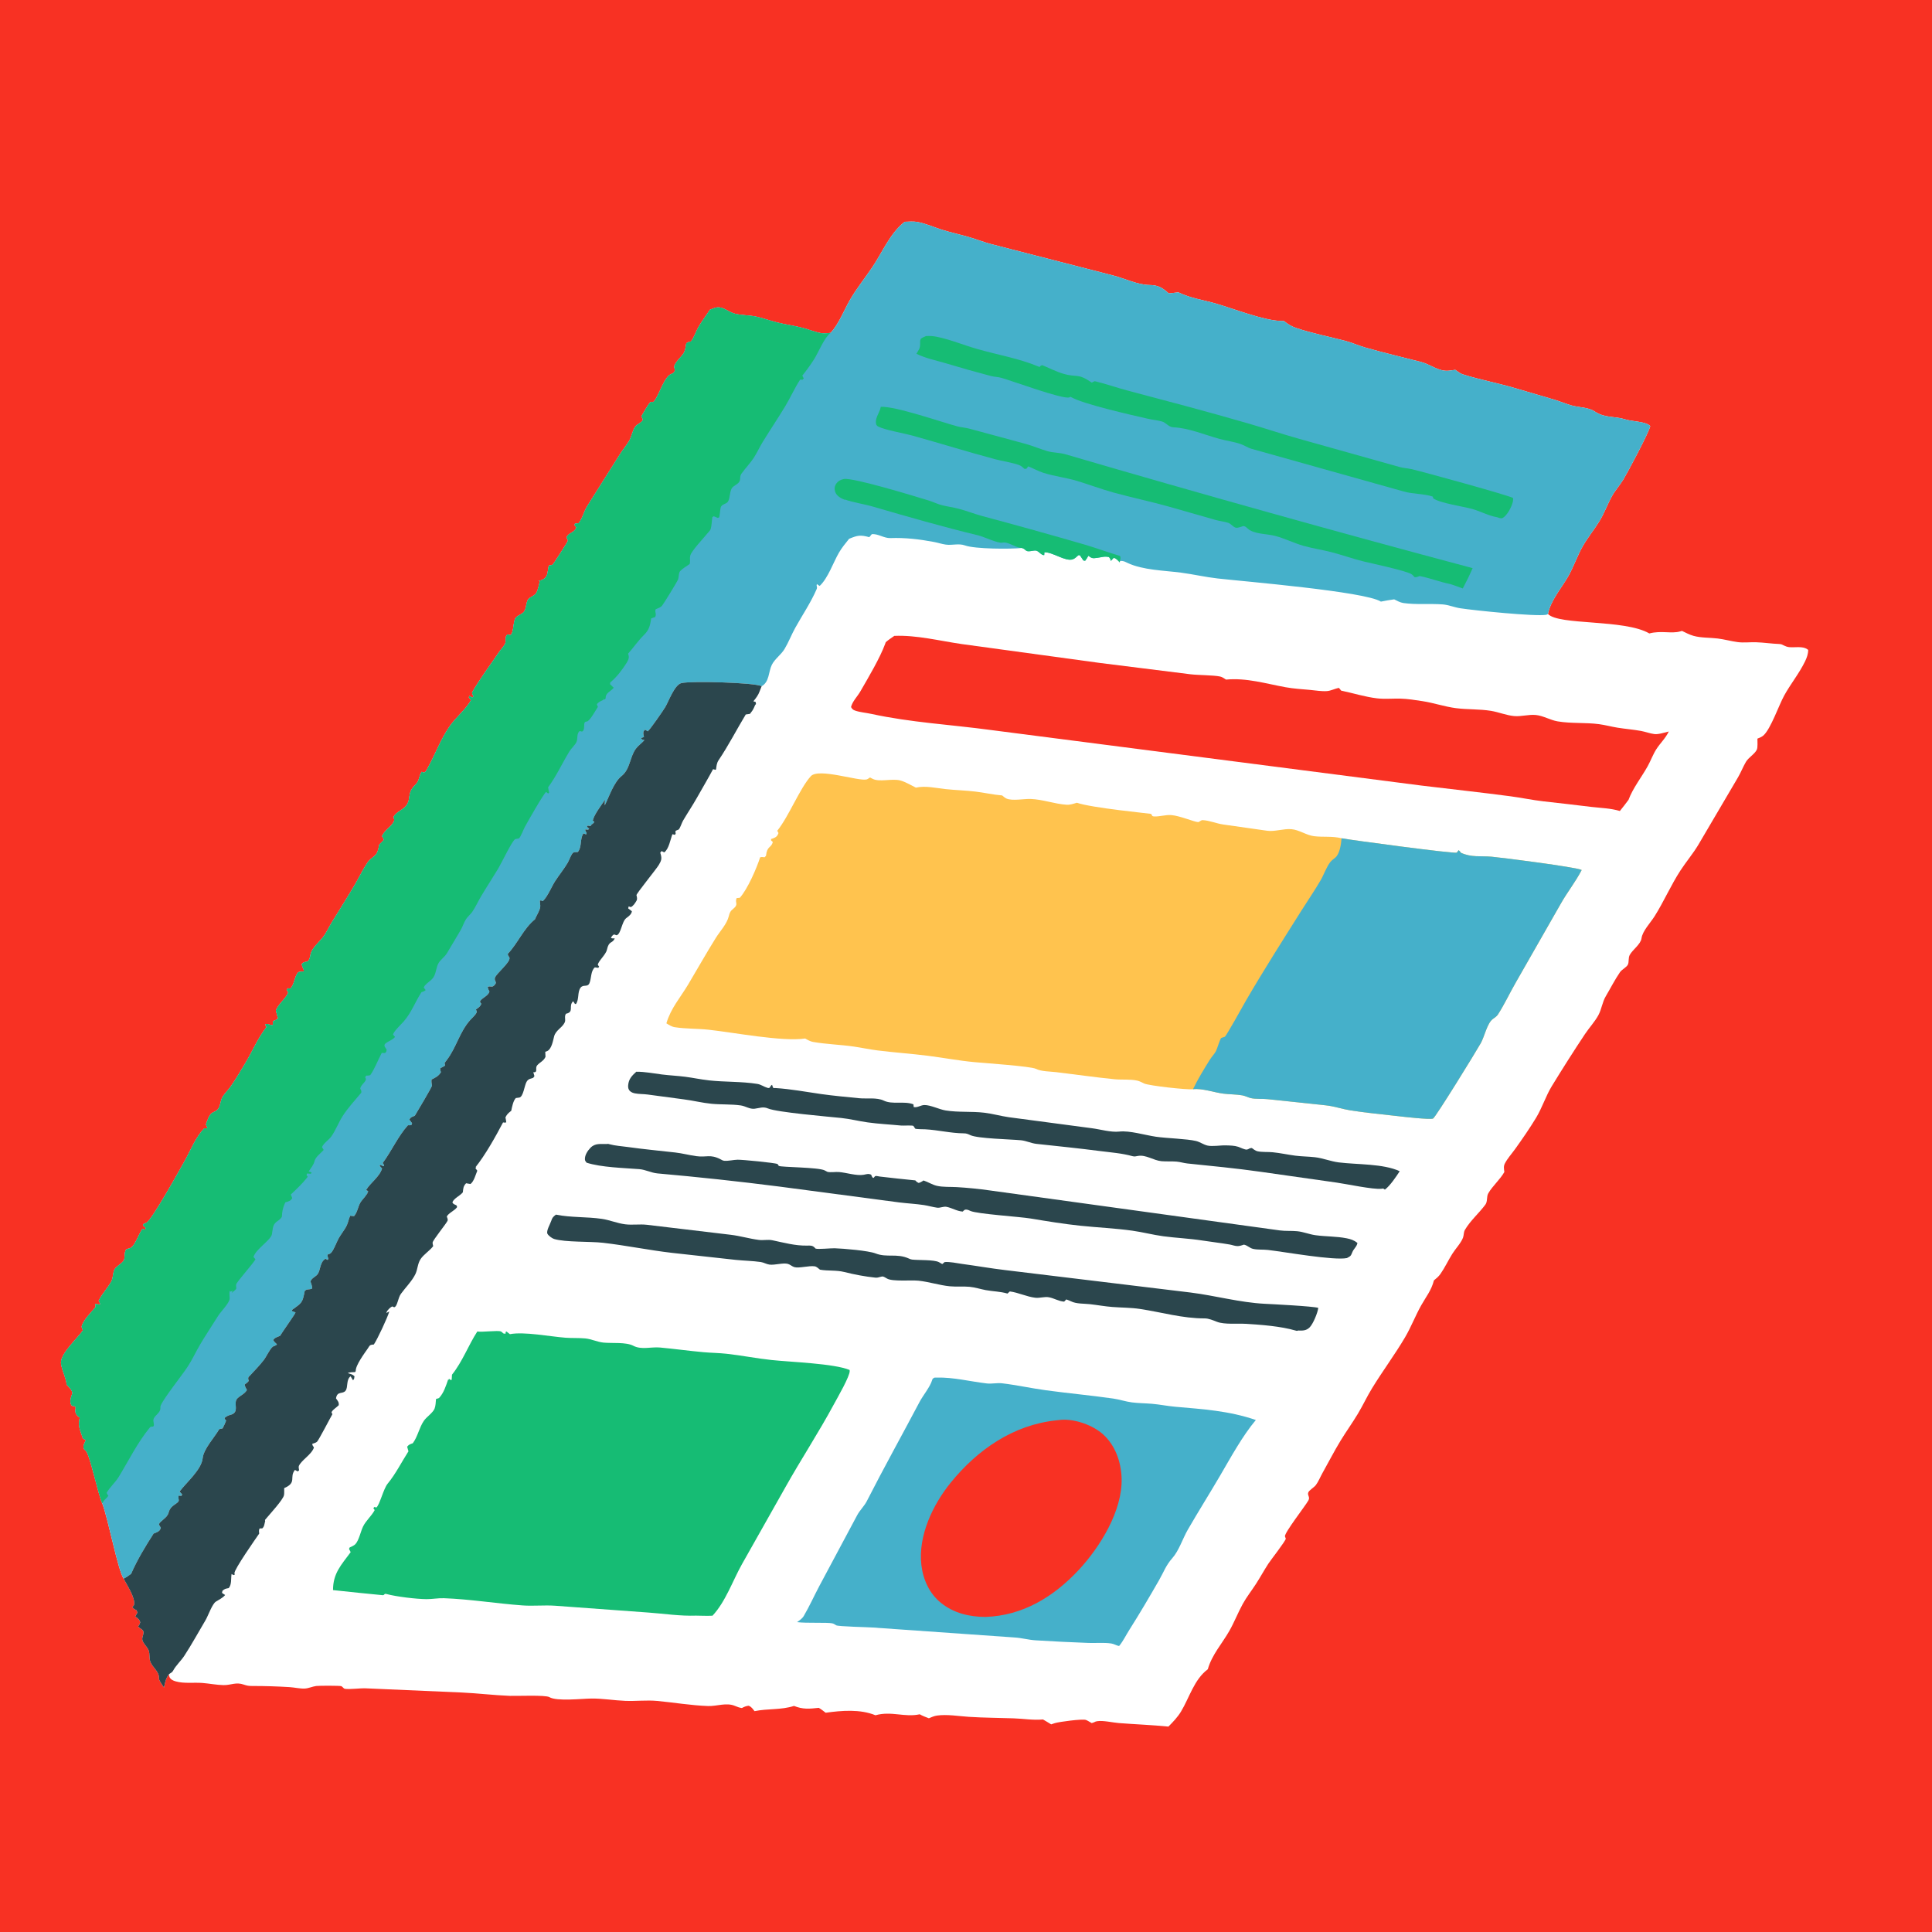 <?xml version="1.0" encoding="utf-8" ?>
<svg xmlns="http://www.w3.org/2000/svg" xmlns:xlink="http://www.w3.org/1999/xlink" width="1024" height="1024">
	<path fill="#F83123" d="M0 0L1024 0L1024 1024L0 1024L0 0Z"/>
	<path fill="white" d="M479.512 117.551C481.702 117.477 484.144 117.257 486.301 117.655C490.665 118.459 494.994 120.432 499.233 121.756C504.005 123.247 508.921 124.297 513.721 125.703C517.581 126.834 521.354 128.318 525.238 129.351L589.852 145.973C595.998 147.548 602.969 150.978 609.237 151.058C613.877 151.118 616.036 152.461 619.466 155.508L624.577 154.95C631.17 158.144 637.355 158.866 644.249 160.84C653.622 163.524 669.882 169.943 679.006 170.11C679.325 170.115 679.643 170.136 679.961 170.148L680.534 170.163C682.695 171.882 684.487 173.005 687.13 173.886C695.568 176.701 704.353 178.403 712.948 180.639C716.535 181.572 719.936 183.143 723.5 184.166C733.297 186.978 743.378 189.298 753.253 191.868C758.395 193.206 762.492 197.052 767.999 196.469Q769.677 196.281 771.345 196.019C771.541 196.162 771.735 196.308 771.932 196.448C772.969 197.185 774.085 198.015 775.309 198.405C783.926 201.149 792.81 202.813 801.48 205.275L823.891 211.847C826.982 212.768 829.966 214.068 833.073 214.926C837.013 216.015 841.761 215.8 845.196 218.067C850.818 221.779 855.539 220.389 861.625 222.334C864.929 223.39 872.632 223.403 874.671 225.848C873.734 229.704 862.718 250.33 860.395 254.158C858.573 257.162 856.152 259.777 854.425 262.874C851.972 267.273 850.327 272.045 847.66 276.343C844.963 280.69 841.693 284.711 839.112 289.119C836.023 294.394 834.147 300.337 831.101 305.614C827.494 311.864 821.938 318.173 820.444 325.41C826.149 331.559 860.989 328.056 874.177 335.739C880.516 334.066 885.78 336.011 890.55 334.659C890.864 334.57 891.18 334.487 891.495 334.402C893.455 335.343 895.513 336.434 897.609 337.016C901.664 338.143 906.216 337.906 910.382 338.413C913.986 338.852 917.509 339.877 921.107 340.34C924.243 340.744 927.517 340.31 930.677 340.405C934.836 340.53 938.967 341.191 943.125 341.34C944.173 341.378 944.78 341.741 945.702 342.211C947.521 343.138 948.762 343.077 950.753 343.049C953.254 343.013 956.438 342.713 958.378 344.462C958.372 346.685 957.631 348.665 956.662 350.652C953.542 357.05 948.968 362.585 945.581 368.798C942.772 373.951 938.546 386.246 934.705 389.762C933.802 390.59 932.586 391.026 931.471 391.499C931.412 393.022 931.767 396.149 931.101 397.444C929.882 399.817 926.767 401.429 925.349 403.863C923.832 406.468 922.737 409.316 921.223 411.932L900.177 447.71C897.342 452.463 893.718 456.705 890.7 461.334C885.627 469.117 881.935 477.749 876.978 485.619C874.833 489.024 870.548 493.456 870.037 497.307C869.608 500.539 865.326 503.296 863.785 506.164C862.949 507.721 863.476 509.819 862.826 511.23C862.161 512.675 859.625 513.825 858.627 515.277C855.886 519.261 853.583 523.844 851.104 528.018C849.252 531.138 848.901 534.832 847.214 537.98C845.321 541.513 842.311 544.708 840.076 548.065C834.09 557.057 828.156 566.426 822.519 575.63C819.299 580.889 817.407 587.066 814.176 592.417C810.824 597.967 806.864 603.669 803.091 608.951C801.342 611.4 798.935 614.051 797.59 616.71C796.818 618.238 797.145 619.574 797.34 621.191C795 625.301 791.127 628.473 788.826 632.48C787.786 634.293 788.56 636.743 787.272 638.484C783.948 642.975 779.256 647.009 776.462 651.818C775.682 653.161 775.943 654.63 775.415 656.021C774.34 658.858 771.429 661.891 769.788 664.5C767.595 667.986 765.813 671.86 763.462 675.224C762.523 676.568 761.271 677.612 760.008 678.639C758.66 683.934 755.885 687.199 753.271 691.854C750.171 697.375 747.91 703.359 744.683 708.843C739.446 717.742 732.781 726.729 727.253 735.751C724.549 740.165 722.375 744.856 719.72 749.291C716.804 754.16 713.467 758.782 710.508 763.629C707.123 769.175 704.135 775.071 700.936 780.74C699.824 782.71 698.747 785.399 697.391 787.162C696.528 788.284 693.887 789.847 693.428 790.999C692.808 792.557 694.489 793.415 693.484 795.234C691.845 798.199 680.91 812.141 681.036 814.293C681.045 814.443 681.513 815.41 681.502 815.513C681.357 816.846 673.511 826.842 672.244 828.794C669.966 832.304 667.966 835.99 665.693 839.508C663.381 843.085 660.703 846.449 658.652 850.189C656.1 854.841 654.182 859.857 651.55 864.46C647.618 871.334 642.369 876.998 640.154 884.748C632.916 890.12 630.389 899.846 625.92 907.221C624.156 910.132 621.684 912.734 619.282 915.127C610.536 914.252 601.735 913.944 592.973 913.251C589.744 912.996 584.635 911.78 581.543 912.27C580.428 912.447 580.846 912.449 579.931 912.824C579.509 912.997 579.069 913.123 578.639 913.272C577.667 912.767 576.547 911.964 575.542 911.602C573.719 910.945 561.373 912.574 559.037 913.305Q558.088 913.607 557.151 913.947C555.711 913.081 554.282 912.176 552.818 911.352C547.407 911.828 542.673 910.951 537.352 910.76C529.391 910.474 521.46 910.476 513.496 909.955C508.054 909.599 502.068 908.544 496.66 909.275C495.162 909.477 493.691 910.131 492.312 910.723C490.692 910.076 488.986 909.493 487.483 908.606C479.407 910.374 472.532 906.748 464.012 909.124C455.857 905.785 446.152 906.608 437.609 907.788C436.428 906.88 435.277 905.929 433.978 905.192C428.924 905.722 425.618 906.086 420.84 904.174C413.92 906.408 407.024 905.485 399.925 906.951C398.998 905.803 398.228 904.523 396.757 904.075C395.313 904.237 394.474 904.642 393.207 905.295C391.85 905.105 390.854 904.717 389.588 904.18C384.955 902.214 380.106 904.397 375.25 904.227C366.171 903.91 357.355 902.376 348.361 901.533C342.743 901.007 336.988 901.719 331.342 901.488C325.401 901.246 319.572 900.223 313.607 900.259C308.485 900.289 295.131 901.876 291.164 899.511C289.106 898.284 273.781 898.973 270.282 898.841C261.753 898.518 253.249 897.453 244.737 897.066L194.002 894.856C190.879 894.704 185.242 895.53 182.676 895.084C182.185 894.998 181.429 893.884 180.904 893.695C180.097 893.403 169.041 893.421 167.623 893.607C165.581 893.876 163.546 894.872 161.499 894.971C159.071 895.089 156.043 894.371 153.543 894.216C146.877 893.802 140.344 893.601 133.667 893.607C131.957 893.609 130.85 893.45 129.257 892.885C124.964 891.361 122.488 893.236 118.383 893.143C114.726 893.06 110.932 892.289 107.262 892.003C102.682 891.645 97.541 892.425 93.12 891.161C91.775 890.777 90.355 890.145 89.812 888.776C89.68 888.446 89.566 887.849 89.488 887.487C87.805 889.727 87.478 891.776 86.918 894.444C85.914 892.967 84.902 891.569 84.221 889.91C84.697 885.92 80.862 884.074 79.652 880.654C79.01 878.841 79.471 876.661 78.807 874.794C78.135 872.903 75.459 870.7 75.395 868.777C75.357 867.649 76.215 866.012 76.057 864.945C75.846 863.517 73.923 863.195 73.218 861.993C73.825 861.276 74.069 860.755 74.345 859.859C73.95 858.44 73.244 857.959 72.135 857.096C71.993 856.986 71.848 856.878 71.704 856.769C71.967 856.239 72.237 855.737 72.542 855.229L72.847 854.732L72.381 853.462C71.336 852.976 70.77 852.732 70.148 851.739L70.967 850.84L70.871 851.015C70.928 850.864 71.006 850.719 71.042 850.561C71.868 846.956 67.185 839.959 65.526 836.727C62.433 832.106 57.35 804.985 54.186 796.779C51.953 791.927 47.773 771.476 45.573 769.05C45.214 768.655 44.742 768.35 44.464 767.894C43.685 766.619 45.004 764.515 45.522 763.238L43.949 762.465L42.532 758.223C41.748 755.901 41.727 754.48 42.137 752.106L42.271 751.36C38.295 748.764 40.916 746.248 39.786 745.472C38.929 744.884 38.303 745.694 37.701 744.45C36.925 742.844 37.53 740.824 38.083 739.275L38.404 738.397C38.089 736.505 36.615 735.277 35.35 733.939C34.971 730.121 33.026 726.757 32.36 722.992C31.45 717.855 40.969 709.525 43.926 705.161L43.269 703.26C43.799 700.009 48.514 695.387 50.673 692.773L50.494 691.061C51.552 691.359 52.196 691.432 53.284 691.272L52.295 689.394C54.084 685.825 56.955 682.838 58.92 679.368C60.031 677.407 59.764 674.93 60.629 672.984C61.213 671.668 63.258 670.42 64.36 669.464C65.879 668.148 65.95 667.473 66.075 665.535C66.159 664.223 66.188 663.43 66.852 662.25C67.502 661.957 68.049 661.783 68.754 661.619C71.418 661.002 73.633 653.579 75.582 651.291L76.561 651.762L77.053 651.533L77.211 650.778L75.891 649.571L75.958 648.814C76.537 648.557 77.097 648.289 77.667 648.015C80.513 646.645 95.304 619.978 98.045 615.059C101.041 609.684 103.947 602.278 108.36 597.999L109.607 598.066L109.983 597.606L109.149 596.066C109.576 594.51 110.917 590.923 112.221 590.017C113.108 589.402 114.251 589.082 115.085 588.357C117.007 586.687 116.696 583.216 118.109 581.125C119.37 579.259 121.098 577.571 122.415 575.682C125.16 571.743 127.646 567.482 130.11 563.362C133.98 556.892 136.597 550.342 141.296 544.32C140.637 543.349 140.786 543.852 140.717 542.859C142.308 542.219 142.924 543.719 144.655 543.267C144.653 542.55 144.671 541.93 144.745 541.226C145.735 540.856 146.532 540.464 147.416 539.884C146.914 538.439 146.568 536.99 146.226 535.5C147.581 532.329 150.481 530.096 152.236 527.163C153.3 525.384 152.365 526.015 151.989 524.408L152.677 523.802L153.895 524.018C156.045 521.779 155.997 517.968 157.846 515.548C158.338 514.903 160.12 515.01 160.93 514.945L161.015 514.083C160.516 513.068 160.163 512.177 159.898 511.078C160.857 509.84 161.631 509.921 163.121 509.549C164.095 508.575 164.333 507.356 164.557 506.033C165.187 502.305 169.651 499.085 171.815 495.871C173.342 493.605 174.503 491.098 175.931 488.769C180.124 481.93 184.428 475.202 188.462 468.253C190.585 464.597 192.501 460.495 194.892 457.031C195.749 455.789 197.161 454.757 198.327 453.815C200.144 452.347 200.37 450.699 200.862 448.509L201.064 447.594C201.896 446.829 202.662 446.045 203.42 445.207C203.186 444.206 203.366 444.506 202.819 443.753C202.701 443.591 202.571 443.437 202.447 443.279C203.74 440.059 206.998 438.581 208.6 435.741C209.207 434.665 208.879 434.151 208.617 433.008C209.868 430.252 213.811 429.284 215.487 426.793C218.058 422.973 215.595 420.301 220.235 415.866C222.406 413.791 221.954 411.388 223.5 409.089L224.749 409.484C225.844 409.093 226.045 408.2 226.591 407.232C230.722 399.906 233.481 391.919 238.331 384.963C241.727 380.093 246.573 376.355 249.663 371.161L248.504 369.659L248.733 368.882L250.327 369.741L251.027 369.012C250.458 368.24 250.384 368.074 250.185 367.075C254.427 359.671 259.865 352.5 264.666 345.409C265.447 344.255 267.406 342.164 267.813 340.932C268.432 339.063 267.336 337.982 268.928 336.251L270.508 336.634C272.415 335.534 271.864 329.299 273.368 327.39C274.311 326.193 276.623 325.608 277.669 324.284C278.897 322.731 278.811 319.889 279.706 318.057C280.428 316.579 283.059 315.977 284.081 314.537C285.169 313.004 285.658 309.801 286.168 307.947L285.381 307.636C286.562 307.791 287.102 307.531 288.135 306.913C290.688 305.386 290.179 302.295 290.916 299.74C291.7 299.681 292.22 299.645 292.933 299.27C293.261 299.098 300.998 287.027 301 286.659C301.005 285.768 299.98 285.22 300.524 284.311C301.791 282.195 304.692 282.222 305.453 279.498L304.461 278.307L304.802 277.506C306.083 277.447 305.452 277.515 306.693 277.304C308.758 274.764 309.417 271.189 311.216 268.306L328.553 240.816C330.073 238.397 331.961 236.148 333.433 233.731C334.806 231.477 335.229 227.982 336.798 226.024C337.928 224.612 339.61 224.405 340.755 222.636C340.505 221.685 340.646 222.005 340.234 221.197C340.143 221.02 340.046 220.846 339.952 220.671C340.908 219.173 343.709 213.77 344.863 213.135C345.588 212.737 345.864 213.713 346.813 212.515C349.468 209.163 352.143 199.374 355.967 198.15C356.982 197.825 357.062 197.419 357.701 196.595C357.645 195.477 357.746 195.809 357.438 194.901C356.713 192.764 361.713 188.786 362.645 186.686C363.27 185.276 363.479 183.429 363.769 181.915C364.37 181.514 364.775 181.336 365.489 181.136C365.718 181.072 366.002 181.116 366.182 180.96C367.396 179.907 369.136 175.158 370.103 173.501C371.983 170.282 374.272 167.25 376.33 164.135C377.042 163.859 377.757 163.599 378.47 163.328C382.778 161.689 385.55 165.277 389.535 166.279C393.158 167.19 397.055 167.012 400.732 167.815C404.547 168.648 408.268 170.015 412.063 170.957C416.488 172.055 421.045 172.635 425.442 173.788C428.694 174.641 432.112 176.062 435.389 176.61C436.925 176.867 438.683 176.593 440.224 176.431C444.487 171.938 447.293 164.567 450.401 159.13C453.855 153.088 458.485 147.367 462.389 141.564C467.646 133.752 471.769 123.657 479.263 117.75L479.512 117.551Z"/>
	<path fill="#45B0CA" d="M479.512 117.551C481.702 117.477 484.144 117.257 486.301 117.655C490.665 118.459 494.994 120.432 499.233 121.756C504.005 123.247 508.921 124.297 513.721 125.703C517.581 126.834 521.354 128.318 525.238 129.351L589.852 145.973C595.998 147.548 602.969 150.978 609.237 151.058C613.877 151.118 616.036 152.461 619.466 155.508L624.577 154.95C631.17 158.144 637.355 158.866 644.249 160.84C653.622 163.524 669.882 169.943 679.006 170.11C679.325 170.115 679.643 170.136 679.961 170.148L680.534 170.163C682.695 171.882 684.487 173.005 687.13 173.886C695.568 176.701 704.353 178.403 712.948 180.639C716.535 181.572 719.936 183.143 723.5 184.166C733.297 186.978 743.378 189.298 753.253 191.868C758.395 193.206 762.492 197.052 767.999 196.469Q769.677 196.281 771.345 196.019C771.541 196.162 771.735 196.308 771.932 196.448C772.969 197.185 774.085 198.015 775.309 198.405C783.926 201.149 792.81 202.813 801.48 205.275L823.891 211.847C826.982 212.768 829.966 214.068 833.073 214.926C837.013 216.015 841.761 215.8 845.196 218.067C850.818 221.779 855.539 220.389 861.625 222.334C864.929 223.39 872.632 223.403 874.671 225.848C873.734 229.704 862.718 250.33 860.395 254.158C858.573 257.162 856.152 259.777 854.425 262.874C851.972 267.273 850.327 272.045 847.66 276.343C844.963 280.69 841.693 284.711 839.112 289.119C836.023 294.394 834.147 300.337 831.101 305.614C827.494 311.864 821.938 318.173 820.444 325.41C820.111 325.628 819.926 325.786 819.492 325.859C813.627 326.84 781.488 323.553 773.88 322.381C770.774 321.902 767.747 320.575 764.626 320.344C757.849 319.843 750.551 320.574 743.879 319.626C742.176 319.384 740.467 318.441 738.945 317.671C736.578 317.953 734.248 318.424 731.907 318.868C723.652 313.492 658.631 308.12 645.293 306.595C638.827 305.856 632.432 304.365 625.963 303.516C617.079 302.349 605.88 302.229 597.636 298.373C595.901 297.561 595.602 297.284 593.624 297.283L593.474 298.053C592.535 297.114 591.643 295.908 590.284 295.664L588.776 297.299C588.569 296.402 588.392 295.966 587.784 295.271C585.579 294.687 583.737 295.385 581.562 295.666C579.113 295.982 578.806 296.014 576.848 294.586C576.343 295.556 575.814 296.37 575.14 297.231L574.195 297.041C573.601 296.099 572.98 295.185 572.342 294.273L571.57 294.274C570.702 295.047 569.696 296.076 568.578 296.452C564.675 297.766 557.977 292.566 553.56 292.728L553.468 294.208C551.936 294.45 550.725 292.115 549.1 291.83C547.757 291.595 545.146 292.676 543.978 291.904C542.927 291.209 543.057 290.892 541.614 290.441C535.492 291.083 516.777 291.013 511.506 289.104C508.073 287.86 504.758 289.147 501.267 288.647C499.175 288.347 497.099 287.645 495.014 287.25C487.427 285.813 479.67 284.898 471.942 285.197C468.523 285.329 465.266 282.733 462.054 283.138L460.746 284.714C456.091 283.448 454.601 283.671 450.038 285.582C448.144 287.927 446.167 290.323 444.653 292.938C441.586 298.234 438.896 306.382 434.459 310.544C433.422 309.959 433.906 310.288 433.001 309.563C432.469 310.803 433.438 310.882 432.815 312.311C429.667 319.542 425.31 325.901 421.505 332.756C419.472 336.42 417.97 340.413 415.815 343.995C414.012 346.991 410.651 349.257 409.102 352.338C407.287 355.949 407.866 361.406 403.682 363.722C400.323 361.744 366.097 360.842 361.178 362.048C357.463 362.959 354.397 371.802 352.572 374.817C351.34 376.853 344.92 386.15 343.355 387.612L341.917 386.749C341.169 387.426 340.95 387.723 340.975 388.787C340.986 389.25 341.204 390.157 341.308 390.631L339.72 391.202C340.355 392.203 340.471 391.983 341.564 392.252C340.202 393.846 338.278 395.152 337.042 396.806C333.787 401.162 334.052 407.613 329.485 411.27C325.317 414.608 322.933 422.064 320.554 426.809C320.456 425.774 320.584 424.862 320.701 423.836C318.788 426.673 314.848 431.759 314.15 434.983L315.021 435.556C314.434 436.47 314.798 436.11 314.054 436.626C313.48 437.024 313.294 437.277 312.947 437.869C312.75 437.823 312.554 437.771 312.355 437.732C311.518 437.565 311.85 437.57 311.044 437.796C311.339 438.661 311.59 438.7 312.281 439.254L311.746 439.745L310.192 439.617C310.16 441.142 311.289 440.917 310.689 442.261L309.247 441.728C307.271 444.383 308.568 448.777 306.248 451.605C305.048 451.676 304.073 451.388 303.299 452.474C302.321 453.848 301.754 455.818 300.874 457.313C298.896 460.673 296.397 463.674 294.287 466.941C292.137 470.27 290.502 474.849 287.709 477.632C286.99 477.336 286.895 477.141 286.117 477.353C286.156 478.254 286.3 479.103 286.362 479.983C286.514 482.144 284.34 485.16 283.562 487.241C277.492 492.155 274.502 499.882 269.151 505.556C269.177 506.941 269.894 506.781 270.046 507.725C270.435 510.135 263.083 515.952 262.33 518.215C261.678 520.17 264.144 520.404 261.686 522.513C260.624 523.425 259.792 522.408 258.518 523.076C258.631 524.157 258.908 524.618 259.415 525.557C258.628 528.139 254.983 529.001 254.365 530.944L255.089 532.031C254.601 533.53 253.425 534.185 252.215 535.078C252.582 535.844 252.934 536.056 252.453 536.963C251.818 538.161 250.149 539.602 249.218 540.646C243.567 546.979 241.927 555.081 236.843 561.795L235.631 563.409L235.918 564.777C235.08 565.314 234.246 565.753 233.348 566.182C233.31 567.111 233.397 567.424 233.699 568.272C232.478 570.343 230.837 571.149 228.724 572.16C228.588 573.358 228.756 574.297 228.96 575.473C228.386 577.068 221.276 589.039 219.85 591.371C218.46 591.986 217.644 592.022 216.977 593.425L218.405 595.339L218.151 596.176C217.29 596.467 217.075 596.476 216.214 596.395C210.963 602.233 207.544 610.064 202.846 616.401L203.579 617.56L203.41 618.127C202.701 617.928 202.211 617.704 201.565 617.368L201.208 617.933L202.506 619.314C201.175 623.78 196.286 626.905 194.009 630.77L195.072 631.296L195.03 631.897L194.786 631.823L194.72 632.528C193.806 633.803 192.93 635.016 191.872 636.174C189.752 638.494 189.738 642.287 187.653 644.581L185.635 644.36C184.802 645.991 184.583 647.806 183.814 649.449C182.682 651.866 180.728 654.082 179.436 656.473C178.244 658.679 177.148 661.967 175.621 663.867C175.187 664.407 174.587 664.632 173.955 664.843C173.818 664.889 173.676 664.92 173.536 664.959C173.595 665.78 173.757 666.413 174.029 667.19L173.668 667.809L172.528 667.15C169.294 669.094 170.107 673.197 168.164 675.565C167.665 676.173 166.523 676.874 165.915 677.38C165.203 677.973 164.934 678.358 164.546 679.173C164.954 680.396 165.451 681.592 165.47 682.895C163.884 683.802 162.736 682.915 161.494 684.267C160.329 690.668 159.926 690.565 154.678 694.352L154.826 694.923L156.635 695.613C156.615 696.239 149.366 706.361 148.437 708.023C146.986 708.658 145.663 708.9 144.793 710.251C145.334 711.203 145.977 711.783 146.788 712.508C146.085 713.453 145.124 713.249 144.392 713.928C142.789 715.415 141.25 718.969 139.801 720.853C137.586 723.732 134.967 726.389 132.508 729.059C131.874 729.748 131.411 729.877 131.563 730.92C131.612 731.256 131.758 731.572 131.855 731.898C131.214 732.729 130.529 733.223 129.673 733.822C129.879 735.042 130.288 735.699 130.886 736.748C129.384 739.039 127.634 739.422 125.845 741.159C123.292 743.638 127.373 748.578 122.134 749.906C120.983 750.198 120.277 750.596 119.307 751.264L119.001 751.895L119.849 752.984C119.281 754.395 118.695 755.742 117.978 757.084L116.207 757.477C113.666 761.926 107.931 767.922 107.423 772.879C106.793 779.009 98.767 785.734 95.173 790.546L96.519 792.013L96.23 792.836L94.674 792.706C94.167 795.2 95.972 795.169 93.001 797.164C87.932 800.568 90.831 801.627 87.348 804.676C86.619 805.313 85.88 805.959 85.167 806.614C84.391 807.328 84.647 807.023 84.236 808.05L85.235 809.772C84.843 810.997 84.519 811.375 83.372 811.999C82.766 812.328 82.065 812.565 81.427 812.813C77.064 819.576 72.683 826.81 69.482 834.199C68.199 835.086 66.938 836.055 65.526 836.727C62.433 832.106 57.35 804.985 54.186 796.779C51.953 791.927 47.773 771.476 45.573 769.05C45.214 768.655 44.742 768.35 44.464 767.894C43.685 766.619 45.004 764.515 45.522 763.238L43.949 762.465L42.532 758.223C41.748 755.901 41.727 754.48 42.137 752.106L42.271 751.36C38.295 748.764 40.916 746.248 39.786 745.472C38.929 744.884 38.303 745.694 37.701 744.45C36.925 742.844 37.53 740.824 38.083 739.275L38.404 738.397C38.089 736.505 36.615 735.277 35.35 733.939C34.971 730.121 33.026 726.757 32.36 722.992C31.45 717.855 40.969 709.525 43.926 705.161L43.269 703.26C43.799 700.009 48.514 695.387 50.673 692.773L50.494 691.061C51.552 691.359 52.196 691.432 53.284 691.272L52.295 689.394C54.084 685.825 56.955 682.838 58.92 679.368C60.031 677.407 59.764 674.93 60.629 672.984C61.213 671.668 63.258 670.42 64.36 669.464C65.879 668.148 65.95 667.473 66.075 665.535C66.159 664.223 66.188 663.43 66.852 662.25C67.502 661.957 68.049 661.783 68.754 661.619C71.418 661.002 73.633 653.579 75.582 651.291L76.561 651.762L77.053 651.533L77.211 650.778L75.891 649.571L75.958 648.814C76.537 648.557 77.097 648.289 77.667 648.015C80.513 646.645 95.304 619.978 98.045 615.059C101.041 609.684 103.947 602.278 108.36 597.999L109.607 598.066L109.983 597.606L109.149 596.066C109.576 594.51 110.917 590.923 112.221 590.017C113.108 589.402 114.251 589.082 115.085 588.357C117.007 586.687 116.696 583.216 118.109 581.125C119.37 579.259 121.098 577.571 122.415 575.682C125.16 571.743 127.646 567.482 130.11 563.362C133.98 556.892 136.597 550.342 141.296 544.32C140.637 543.349 140.786 543.852 140.717 542.859C142.308 542.219 142.924 543.719 144.655 543.267C144.653 542.55 144.671 541.93 144.745 541.226C145.735 540.856 146.532 540.464 147.416 539.884C146.914 538.439 146.568 536.99 146.226 535.5C147.581 532.329 150.481 530.096 152.236 527.163C153.3 525.384 152.365 526.015 151.989 524.408L152.677 523.802L153.895 524.018C156.045 521.779 155.997 517.968 157.846 515.548C158.338 514.903 160.12 515.01 160.93 514.945L161.015 514.083C160.516 513.068 160.163 512.177 159.898 511.078C160.857 509.84 161.631 509.921 163.121 509.549C164.095 508.575 164.333 507.356 164.557 506.033C165.187 502.305 169.651 499.085 171.815 495.871C173.342 493.605 174.503 491.098 175.931 488.769C180.124 481.93 184.428 475.202 188.462 468.253C190.585 464.597 192.501 460.495 194.892 457.031C195.749 455.789 197.161 454.757 198.327 453.815C200.144 452.347 200.37 450.699 200.862 448.509L201.064 447.594C201.896 446.829 202.662 446.045 203.42 445.207C203.186 444.206 203.366 444.506 202.819 443.753C202.701 443.591 202.571 443.437 202.447 443.279C203.74 440.059 206.998 438.581 208.6 435.741C209.207 434.665 208.879 434.151 208.617 433.008C209.868 430.252 213.811 429.284 215.487 426.793C218.058 422.973 215.595 420.301 220.235 415.866C222.406 413.791 221.954 411.388 223.5 409.089L224.749 409.484C225.844 409.093 226.045 408.2 226.591 407.232C230.722 399.906 233.481 391.919 238.331 384.963C241.727 380.093 246.573 376.355 249.663 371.161L248.504 369.659L248.733 368.882L250.327 369.741L251.027 369.012C250.458 368.24 250.384 368.074 250.185 367.075C254.427 359.671 259.865 352.5 264.666 345.409C265.447 344.255 267.406 342.164 267.813 340.932C268.432 339.063 267.336 337.982 268.928 336.251L270.508 336.634C272.415 335.534 271.864 329.299 273.368 327.39C274.311 326.193 276.623 325.608 277.669 324.284C278.897 322.731 278.811 319.889 279.706 318.057C280.428 316.579 283.059 315.977 284.081 314.537C285.169 313.004 285.658 309.801 286.168 307.947L285.381 307.636C286.562 307.791 287.102 307.531 288.135 306.913C290.688 305.386 290.179 302.295 290.916 299.74C291.7 299.681 292.22 299.645 292.933 299.27C293.261 299.098 300.998 287.027 301 286.659C301.005 285.768 299.98 285.22 300.524 284.311C301.791 282.195 304.692 282.222 305.453 279.498L304.461 278.307L304.802 277.506C306.083 277.447 305.452 277.515 306.693 277.304C308.758 274.764 309.417 271.189 311.216 268.306L328.553 240.816C330.073 238.397 331.961 236.148 333.433 233.731C334.806 231.477 335.229 227.982 336.798 226.024C337.928 224.612 339.61 224.405 340.755 222.636C340.505 221.685 340.646 222.005 340.234 221.197C340.143 221.02 340.046 220.846 339.952 220.671C340.908 219.173 343.709 213.77 344.863 213.135C345.588 212.737 345.864 213.713 346.813 212.515C349.468 209.163 352.143 199.374 355.967 198.15C356.982 197.825 357.062 197.419 357.701 196.595C357.645 195.477 357.746 195.809 357.438 194.901C356.713 192.764 361.713 188.786 362.645 186.686C363.27 185.276 363.479 183.429 363.769 181.915C364.37 181.514 364.775 181.336 365.489 181.136C365.718 181.072 366.002 181.116 366.182 180.96C367.396 179.907 369.136 175.158 370.103 173.501C371.983 170.282 374.272 167.25 376.33 164.135C377.042 163.859 377.757 163.599 378.47 163.328C382.778 161.689 385.55 165.277 389.535 166.279C393.158 167.19 397.055 167.012 400.732 167.815C404.547 168.648 408.268 170.015 412.063 170.957C416.488 172.055 421.045 172.635 425.442 173.788C428.694 174.641 432.112 176.062 435.389 176.61C436.925 176.867 438.683 176.593 440.224 176.431C444.487 171.938 447.293 164.567 450.401 159.13C453.855 153.088 458.485 147.367 462.389 141.564C467.646 133.752 471.769 123.657 479.263 117.75L479.512 117.551Z"/>
	<path fill="#16BC74" d="M376.33 164.135C377.042 163.859 377.757 163.599 378.47 163.328C382.778 161.689 385.55 165.277 389.535 166.279C393.158 167.19 397.055 167.012 400.732 167.815C404.547 168.648 408.268 170.015 412.063 170.957C416.488 172.055 421.045 172.635 425.442 173.788C428.694 174.641 432.112 176.062 435.389 176.61C436.925 176.867 438.683 176.593 440.224 176.431C436.884 178.929 433.85 186.62 431.563 190.295Q428.646 194.88 425.231 199.107L426.012 200.562L425.406 201.248L424.083 201.229C421.155 205.685 418.992 210.671 416.229 215.244C412.341 221.681 408.13 227.929 404.196 234.34C402.518 237.075 401.208 240.08 399.448 242.745C397.534 245.643 395.057 248.166 393.033 250.987C391.741 252.789 392.859 254.19 391.565 255.716C390.647 256.798 389.01 257.418 388.107 258.468C386.701 260.105 387.015 264.087 385.821 265.882C384.908 267.254 382.601 267.088 381.993 268.92C381.732 269.707 381.416 273.985 381.102 274.254C380.908 274.421 380.611 274.402 380.366 274.475L378.297 273.626L377.568 274.088C377.253 276.063 377.217 278.861 376.561 280.672C376.367 281.207 375.325 282.222 374.953 282.69C373.064 285.064 366.568 291.912 365.892 294.352C365.619 295.336 365.695 296.257 365.733 297.261C365.756 297.881 365.696 298.352 365.533 298.949C364.044 300.027 361.478 301.464 360.363 302.875C359.726 303.682 359.776 305.947 359.441 306.989C359.069 308.147 351.746 320.017 350.943 320.977C350.081 322.007 348.776 322.406 347.561 322.866C346.834 324.491 348.129 325.106 347.271 327.034C346.573 327.286 345.886 327.523 345.175 327.736C344.465 331.761 344.16 333.757 341.197 336.671C338.19 339.629 335.703 343.296 332.894 346.467C332.987 346.775 333.088 347.081 333.175 347.391C333.557 348.77 332.855 350.145 332.137 351.292C329.899 354.866 326.754 359.053 323.472 361.666L323.313 362.626C323.98 363.247 324.642 363.869 325.285 364.513C323.628 366.587 320.76 367.282 321.044 370.13L320.455 370.776L319.402 370.366L319.98 370.921L319.511 371.107C318.138 371.667 317.345 372.086 316.347 373.181C316.605 374.119 316.428 373.629 316.916 374.637C315.535 376.699 313.429 380.74 311.586 382.187C311.168 382.516 310.489 382.381 310.085 382.727C309.063 383.601 310.319 387.091 308.447 387.75L307.211 387.455C305.492 388.996 306.365 391.306 305.553 393.236C304.93 394.717 302.804 396.651 301.865 398.168C297.942 404.51 294.999 411.239 290.518 417.268C290.645 418.238 290.823 419.15 291.064 420.097L290.515 420.585L289.445 419.736C287.889 421.063 279.699 435.473 278.148 438.351C277.524 439.507 275.962 443.562 275.157 444.257C274.739 444.617 273.393 444.493 272.938 444.842C271.127 446.231 265.795 457.467 264.152 460.207C261.111 465.28 257.848 470.221 254.836 475.311C253.306 477.898 252.013 480.793 250.333 483.258C249.364 484.68 247.917 485.746 246.977 487.21C245.875 488.927 245.286 490.981 244.268 492.761C241.884 496.927 239.333 501.059 236.893 505.194C235.737 507.153 233.693 508.44 232.518 510.334C231.1 512.619 231.249 515.746 229.675 518.078C228.296 520.121 225.617 521.154 224.581 523.339C225.209 524.311 224.867 523.836 225.612 524.76C224.883 525.415 224.32 525.602 223.385 525.87C219.994 531.113 218.155 536.555 213.994 541.374C212.864 542.683 208.222 547.048 208.347 548.418L209.354 549.523C208.326 551.506 203.381 552.413 203.798 554.332C203.928 554.927 204.579 555.771 204.902 556.308C204.754 557.358 204.902 557.302 204.114 558.136L202.338 558.045C200.261 561.958 198.767 566.197 196.247 569.854C195.376 570.077 194.998 570.129 194.141 570.093L193.556 570.942C193.818 571.669 194.153 571.931 193.756 572.66C192.894 574.246 191.341 575.099 190.93 576.929C191.356 577.871 191.654 578.117 191.484 579.165C188.124 583.177 184.352 587.238 181.549 591.653C179.419 595.009 177.967 598.932 175.733 602.172C174.281 604.276 171.721 605.651 170.648 607.966L171.55 609.505C170.013 611.236 167.283 613.131 166.731 615.343C166.163 617.621 164.842 618.941 163.619 620.839L165.169 621.494L164.769 622.121C164.11 622.082 163.452 622.033 162.795 621.971L162.458 622.742L163.098 623.74C160.415 627.216 157.297 630.112 154.131 633.137C154.375 633.778 154.628 634.407 154.895 635.039C154.009 636.559 152.901 636.795 151.237 637.26C151.137 637.478 151.033 637.694 150.936 637.913C149.854 640.347 149.527 642.262 149.4 644.904C148.728 646.023 148.135 646.448 147.068 647.206C144.802 648.814 144.741 650.139 144.323 652.804C144.264 653.182 144.222 653.563 144.175 653.944C143.767 657.251 135.618 661.914 134.341 666.234L135.41 667.439C134.251 669.679 125.301 679.576 125.159 680.798C124.872 683.274 126.401 682.47 122.803 685.261L123.281 683.941L122.289 684.62L121.796 684.109C121.578 685.158 121.599 685.966 121.669 687.018C121.715 687.708 121.822 688.484 121.552 689.146C120.411 691.934 117.104 695.04 115.445 697.703C112.355 702.664 109.024 707.612 106.064 712.626C103.773 716.506 101.932 720.62 99.451 724.397C96.35 729.119 87.069 740.677 85.218 744.858C84.862 745.661 85.116 746.353 84.917 747.156C84.462 748.988 82.267 750.148 81.495 751.846C80.777 753.424 82.232 755.267 81.175 756.109C80.408 756.188 79.901 756.013 79.394 756.635C72.753 764.768 68.347 773.902 62.94 782.755C61.081 785.798 58.297 788.118 56.516 791.218C57.022 792.314 56.717 791.788 57.437 792.79C56.948 793.483 56.532 793.942 55.902 794.518C55.092 795.259 54.733 795.846 54.186 796.779C51.953 791.927 47.773 771.476 45.573 769.05C45.214 768.655 44.742 768.35 44.464 767.894C43.685 766.619 45.004 764.515 45.522 763.238L43.949 762.465L42.532 758.223C41.748 755.901 41.727 754.48 42.137 752.106L42.271 751.36C38.295 748.764 40.916 746.248 39.786 745.472C38.929 744.884 38.303 745.694 37.701 744.45C36.925 742.844 37.53 740.824 38.083 739.275L38.404 738.397C38.089 736.505 36.615 735.277 35.35 733.939C34.971 730.121 33.026 726.757 32.36 722.992C31.45 717.855 40.969 709.525 43.926 705.161L43.269 703.26C43.799 700.009 48.514 695.387 50.673 692.773L50.494 691.061C51.552 691.359 52.196 691.432 53.284 691.272L52.295 689.394C54.084 685.825 56.955 682.838 58.92 679.368C60.031 677.407 59.764 674.93 60.629 672.984C61.213 671.668 63.258 670.42 64.36 669.464C65.879 668.148 65.95 667.473 66.075 665.535C66.159 664.223 66.188 663.43 66.852 662.25C67.502 661.957 68.049 661.783 68.754 661.619C71.418 661.002 73.633 653.579 75.582 651.291L76.561 651.762L77.053 651.533L77.211 650.778L75.891 649.571L75.958 648.814C76.537 648.557 77.097 648.289 77.667 648.015C80.513 646.645 95.304 619.978 98.045 615.059C101.041 609.684 103.947 602.278 108.36 597.999L109.607 598.066L109.983 597.606L109.149 596.066C109.576 594.51 110.917 590.923 112.221 590.017C113.108 589.402 114.251 589.082 115.085 588.357C117.007 586.687 116.696 583.216 118.109 581.125C119.37 579.259 121.098 577.571 122.415 575.682C125.16 571.743 127.646 567.482 130.11 563.362C133.98 556.892 136.597 550.342 141.296 544.32C140.637 543.349 140.786 543.852 140.717 542.859C142.308 542.219 142.924 543.719 144.655 543.267C144.653 542.55 144.671 541.93 144.745 541.226C145.735 540.856 146.532 540.464 147.416 539.884C146.914 538.439 146.568 536.99 146.226 535.5C147.581 532.329 150.481 530.096 152.236 527.163C153.3 525.384 152.365 526.015 151.989 524.408L152.677 523.802L153.895 524.018C156.045 521.779 155.997 517.968 157.846 515.548C158.338 514.903 160.12 515.01 160.93 514.945L161.015 514.083C160.516 513.068 160.163 512.177 159.898 511.078C160.857 509.84 161.631 509.921 163.121 509.549C164.095 508.575 164.333 507.356 164.557 506.033C165.187 502.305 169.651 499.085 171.815 495.871C173.342 493.605 174.503 491.098 175.931 488.769C180.124 481.93 184.428 475.202 188.462 468.253C190.585 464.597 192.501 460.495 194.892 457.031C195.749 455.789 197.161 454.757 198.327 453.815C200.144 452.347 200.37 450.699 200.862 448.509L201.064 447.594C201.896 446.829 202.662 446.045 203.42 445.207C203.186 444.206 203.366 444.506 202.819 443.753C202.701 443.591 202.571 443.437 202.447 443.279C203.74 440.059 206.998 438.581 208.6 435.741C209.207 434.665 208.879 434.151 208.617 433.008C209.868 430.252 213.811 429.284 215.487 426.793C218.058 422.973 215.595 420.301 220.235 415.866C222.406 413.791 221.954 411.388 223.5 409.089L224.749 409.484C225.844 409.093 226.045 408.2 226.591 407.232C230.722 399.906 233.481 391.919 238.331 384.963C241.727 380.093 246.573 376.355 249.663 371.161L248.504 369.659L248.733 368.882L250.327 369.741L251.027 369.012C250.458 368.24 250.384 368.074 250.185 367.075C254.427 359.671 259.865 352.5 264.666 345.409C265.447 344.255 267.406 342.164 267.813 340.932C268.432 339.063 267.336 337.982 268.928 336.251L270.508 336.634C272.415 335.534 271.864 329.299 273.368 327.39C274.311 326.193 276.623 325.608 277.669 324.284C278.897 322.731 278.811 319.889 279.706 318.057C280.428 316.579 283.059 315.977 284.081 314.537C285.169 313.004 285.658 309.801 286.168 307.947L285.381 307.636C286.562 307.791 287.102 307.531 288.135 306.913C290.688 305.386 290.179 302.295 290.916 299.74C291.7 299.681 292.22 299.645 292.933 299.27C293.261 299.098 300.998 287.027 301 286.659C301.005 285.768 299.98 285.22 300.524 284.311C301.791 282.195 304.692 282.222 305.453 279.498L304.461 278.307L304.802 277.506C306.083 277.447 305.452 277.515 306.693 277.304C308.758 274.764 309.417 271.189 311.216 268.306L328.553 240.816C330.073 238.397 331.961 236.148 333.433 233.731C334.806 231.477 335.229 227.982 336.798 226.024C337.928 224.612 339.61 224.405 340.755 222.636C340.505 221.685 340.646 222.005 340.234 221.197C340.143 221.02 340.046 220.846 339.952 220.671C340.908 219.173 343.709 213.77 344.863 213.135C345.588 212.737 345.864 213.713 346.813 212.515C349.468 209.163 352.143 199.374 355.967 198.15C356.982 197.825 357.062 197.419 357.701 196.595C357.645 195.477 357.746 195.809 357.438 194.901C356.713 192.764 361.713 188.786 362.645 186.686C363.27 185.276 363.479 183.429 363.769 181.915C364.37 181.514 364.775 181.336 365.489 181.136C365.718 181.072 366.002 181.116 366.182 180.96C367.396 179.907 369.136 175.158 370.103 173.501C371.983 170.282 374.272 167.25 376.33 164.135Z"/>
	<path fill="#16BC74" d="M541.614 290.441C541.403 290.421 541.191 290.405 540.98 290.381C537.736 290.004 534.172 286.968 531.31 287.608C528.985 288.129 521.499 284.481 518.443 283.746C499.82 279.265 481.262 273.922 462.863 268.568C457.826 267.102 452.493 266.405 447.557 264.673L448.073 265.069C445.826 264.136 443.466 263.073 442.634 260.574C442.167 259.168 442.338 257.683 443.165 256.452C444.129 255.019 445.556 254.204 447.238 253.895C452.145 252.994 484.789 263.02 492.382 265.33C494.679 266.029 496.933 267.182 499.232 267.763C502.147 268.5 505.156 268.876 508.07 269.638C512.275 270.738 516.345 272.348 520.543 273.5Q547.963 280.834 575.221 288.745C581.396 290.598 587.466 292.815 593.653 294.672C594.124 295.808 593.863 296.113 593.624 297.283L593.474 298.053C592.535 297.114 591.643 295.908 590.284 295.664L588.776 297.299C588.569 296.402 588.392 295.966 587.784 295.271C585.579 294.687 583.737 295.385 581.562 295.666C579.113 295.982 578.806 296.014 576.848 294.586C576.343 295.556 575.814 296.37 575.14 297.231L574.195 297.041C573.601 296.099 572.98 295.185 572.342 294.273L571.57 294.274C570.702 295.047 569.696 296.076 568.578 296.452C564.675 297.766 557.977 292.566 553.56 292.728L553.468 294.208C551.936 294.45 550.725 292.115 549.1 291.83C547.757 291.595 545.146 292.676 543.978 291.904C542.927 291.209 543.057 290.892 541.614 290.441Z"/>
	<path fill="#16BC74" d="M490.828 178.117C492.7 178.013 494.53 178.101 496.372 178.47C503.518 179.899 510.748 182.905 517.786 184.929C528.459 187.998 540.011 189.959 550.275 194.223L550.968 194.516C551.869 193.608 551.358 193.908 552.456 193.543C556.06 195.061 559.772 196.964 563.507 198.07C571.037 200.3 570.996 197.526 578.654 202.78L580.237 202.023C586.03 203.415 591.684 205.417 597.447 206.944C618.666 212.566 639.961 218.185 661.047 224.28C670.282 226.95 679.412 230.018 688.667 232.613L741.766 247.512C743.823 248.1 745.977 248.165 748.055 248.635C753.732 249.919 800.543 262.771 801.971 263.972C801.983 264.608 801.996 265.197 801.859 265.823C801.266 268.525 798.902 273.22 796.365 274.567C795.553 274.998 794.388 274.39 793.535 274.148C788.909 273.371 784.858 271.036 780.382 269.784C775.281 268.357 763.476 266.751 759.645 264.16L759.407 263.2C754.566 261.607 748.973 261.927 743.962 260.489L663.509 237.928C661.374 237.34 659.56 236.031 657.482 235.322C653.968 234.122 650.051 233.623 646.438 232.641C638.543 230.494 630.163 226.851 621.968 226.482C619.267 226.361 618.231 224.086 615.863 223.396C613.529 222.715 610.968 222.534 608.58 221.987C599.532 219.915 574.579 214.324 567.792 210.531C567.655 210.454 567.521 210.373 567.385 210.294C567.176 210.408 566.986 210.568 566.758 210.637C563.131 211.744 536.368 201.822 530.67 200.243C528.894 199.751 526.995 199.742 525.189 199.286Q513.108 196.111 501.15 192.498C495.827 190.934 490.766 189.966 485.706 187.509C485.811 187.341 485.919 187.174 486.022 187.004C486.177 186.748 486.321 186.485 486.479 186.231C487.419 184.73 487.688 184.086 487.697 182.24C487.701 181.351 487.589 180.656 487.939 179.817C488.249 179.074 490.081 178.481 490.828 178.117Z"/>
	<path fill="#16BC74" d="M466.828 215.617C474.817 215.3 498.567 223.587 507.323 225.961C509.437 226.534 511.656 226.638 513.77 227.195L543.71 235.301C547.583 236.39 551.304 238.005 555.166 239.125C558.287 240.03 561.66 239.859 564.766 240.79Q672.28 272.27 780.527 301.126C778.924 304.805 777.194 308.355 775.304 311.893C773.26 311.121 771.18 310.425 769.12 309.695C768.904 309.64 768.691 309.574 768.473 309.53C763.035 308.418 757.8 306.342 752.44 305.312C751.443 305.714 750.922 305.947 749.829 305.955C749.299 305.396 748.612 304.57 747.936 304.209C744.456 302.351 727.725 298.768 722.93 297.619C716.989 296.196 711.268 294.076 705.361 292.578C700.604 291.372 695.697 290.667 690.977 289.329C685.844 287.875 680.98 285.403 675.842 284.035C671.472 282.872 664.694 283.196 661.329 280.187C660.498 279.444 660.173 278.999 659.021 278.81C657.98 279.126 656.089 279.918 655.025 279.688C653.586 279.377 652.453 277.536 650.845 277.059C648.69 276.419 646.403 276.177 644.218 275.565L619.468 268.5C609.772 265.79 599.891 263.731 590.195 261.059C583.649 259.255 577.367 256.852 570.891 254.903C565.016 253.133 558.768 252.456 552.885 250.56C550.169 249.684 547.63 248.208 544.947 247.181C544.692 247.643 544.313 248.057 543.989 248.474L542.948 248.5C542.215 247.782 541.376 247.026 540.422 246.615C537.504 245.359 530.729 244.289 527.293 243.364C512.736 239.445 498.365 234.991 483.864 230.951C479.054 229.611 469.456 228.005 465.564 226.134C465.017 225.87 464.865 225.639 464.503 225.234C463.397 221.884 466.01 219.276 466.728 216.089C466.763 215.932 466.795 215.774 466.828 215.617Z"/>
	<path fill="#2B464D" d="M283.562 487.241C284.34 485.16 286.514 482.144 286.362 479.983C286.3 479.103 286.156 478.254 286.117 477.353C286.895 477.141 286.99 477.336 287.709 477.632C290.502 474.849 292.137 470.27 294.287 466.941C296.397 463.674 298.896 460.673 300.874 457.313C301.754 455.818 302.321 453.848 303.299 452.474C304.073 451.388 305.048 451.676 306.248 451.605C308.568 448.777 307.271 444.383 309.247 441.728L310.689 442.261C311.289 440.917 310.16 441.142 310.192 439.617L311.746 439.745L312.281 439.254C311.59 438.7 311.339 438.661 311.044 437.796C311.85 437.57 311.518 437.565 312.355 437.732C312.554 437.771 312.75 437.823 312.947 437.869C313.294 437.277 313.48 437.024 314.054 436.626C314.798 436.11 314.434 436.47 315.021 435.556L314.15 434.983C314.848 431.759 318.788 426.673 320.701 423.836C320.584 424.862 320.456 425.774 320.554 426.809C322.933 422.064 325.317 414.608 329.485 411.27C334.052 407.613 333.787 401.162 337.042 396.806C338.278 395.152 340.202 393.846 341.564 392.252C340.471 391.983 340.355 392.203 339.72 391.202L341.308 390.631C341.204 390.157 340.986 389.25 340.975 388.787C340.95 387.723 341.169 387.426 341.917 386.749L343.355 387.612C344.92 386.15 351.34 376.853 352.572 374.817C354.397 371.802 357.463 362.959 361.178 362.048C366.097 360.842 400.323 361.744 403.682 363.722C403.313 364.623 402.935 365.509 402.614 366.428C401.89 368.506 400.646 370.017 399.305 371.72L400.513 372.039C400.536 372.233 400.548 372.429 400.583 372.621C400.614 372.792 400.667 372.958 400.709 373.126C400.543 373.325 400.352 373.506 400.21 373.723C400.127 373.85 399.767 374.758 399.724 374.858C399.155 376.205 398.404 377.23 397.493 378.36L395.262 378.688C390.412 386.72 386.096 395.179 380.834 402.989C379.878 404.408 379.732 406.117 379.52 407.777L379.235 408.015L377.944 407.68C375.193 412.797 372.225 417.806 369.369 422.865C367.044 426.983 364.417 430.878 362.032 434.947C361.346 436.118 360.536 438.83 359.743 439.653C359.597 439.804 358.333 440.161 358.216 440.302C357.797 440.806 358.005 441.22 358.137 441.709L357.762 442.49L356.389 442.158C355.314 444.956 354.521 450.025 352.055 451.778L350.64 451.078L349.942 451.958C350.025 452.228 350.111 452.497 350.191 452.769C350.917 455.252 350.413 456.341 349.139 458.497C347.86 460.659 337.178 473.725 337.346 474.468C337.581 475.507 337.912 476.478 337.329 477.458C336.581 478.715 335.679 480.176 334.355 480.788L333.194 480.422L332.97 481.494C333.601 482.013 334.234 482.507 334.902 482.98C334.775 484.153 334.001 484.949 333.136 485.691C332.747 486.025 332.325 486.317 331.92 486.631C329.518 488.49 329.177 495.099 326.807 495.711L325.444 495.264C324.449 495.908 324.345 496.087 323.81 497.154C324.603 497.443 325.013 497.399 325.841 497.357C324.49 500.403 322.816 498.255 321.663 503.432C321.068 506.102 316.783 509.695 316.878 511.46L317.543 512.315L317.111 512.969L315.266 512.728C313.036 514.727 313.504 518.421 312.456 521.016C311.445 523.521 309.125 521.513 307.669 523.556C305.972 525.937 307.045 529.589 305.278 532.147L304.73 532.11L303.805 530.676C301.056 533.159 304.562 536.378 299.952 537.316C298.914 538.962 300.038 540.408 299.268 541.989C297.883 544.835 294.534 546.032 293.694 549.316C293.108 551.607 292.407 555.811 290.18 557.023C289.751 557.256 289.449 557.326 289 557.461C289.01 558.367 289.054 559.256 289.127 560.159C288.08 562.436 286.205 562.923 284.691 564.678C283.587 565.958 284.935 567.943 283.459 568.301C283.2 568.364 282.926 568.295 282.66 568.292L283.259 570.353C282.637 571.242 282.841 571.268 281.718 571.569C280.425 571.915 279.755 572.213 279.089 573.383C277.923 575.43 277.41 581.253 275.263 581.736C274.832 581.833 273.867 581.928 273.402 581.98C271.982 583.452 271.378 586.777 270.966 588.752C270.823 588.863 270.68 588.971 270.539 589.083C269.244 590.108 268.584 590.787 267.882 592.279C267.932 592.495 267.984 592.71 268.031 592.926C268.175 593.588 268.264 594.207 268.326 594.879C267.292 595.086 267.858 595.049 266.624 594.903C262.743 602.289 257.164 612.292 251.957 618.716L252.507 618.311L251.994 619.174L252.982 620.489C252.067 622.664 251.22 626.143 249.366 627.545L247.042 627.154C245.541 628.707 245.535 629.882 245.313 631.945C243.78 633.873 240.63 635.033 239.769 637.246C240.395 638.908 242.529 638.236 242.205 639.903C240.795 641.776 237.759 642.908 236.815 644.77C237.069 645.642 237.586 646.371 237.126 647.194C235.892 649.398 229.512 657.183 229.292 658.581C229.229 658.986 229.508 660.088 229.595 660.483C227.694 662.995 224.567 664.852 222.915 667.356C221.301 669.804 221.392 672.73 220.18 675.272C218.435 678.931 214.892 682.439 212.488 685.765C210.874 687.996 210.636 692.575 208.906 692.871L207.86 692.425C206.725 693.018 205.418 694.298 204.861 695.483C204.801 695.61 204.805 695.757 204.776 695.894L206.335 695.125C205.325 698.503 200.13 709.641 198.143 712.621C197.841 712.649 197.536 712.663 197.235 712.706C195.818 712.909 195.785 713.496 195.015 714.614C193.26 717.166 188.377 723.663 188.544 726.703L188.191 727.239C186.964 727.319 185.423 727.203 184.331 727.77L184.935 727.962C186.216 728.378 186.93 728.485 187.893 729.478C187.714 730.432 187.824 730.883 187.106 731.573L185.81 729.465C183.348 731.354 184.587 735.197 183.175 737.078C181.642 739.119 178.721 737.048 178.089 741.171C179.016 742.569 179.686 743.064 179.552 744.769C178.551 745.878 175.932 747.421 175.714 748.64L176.185 749.542C174.859 751.817 168.982 763.214 168.052 764.135C167.489 764.693 166.238 765.026 165.491 765.257C165.653 766.23 165.822 766.418 166.403 767.176C165.176 770.963 159.897 773.738 158.412 776.958C158.165 777.493 158.443 778.726 158.54 779.291L157.793 779.883L156.329 779.084C153.131 783.051 157.611 785.736 150.622 788.735C150.582 789.866 150.734 791.424 150.517 792.486C150.008 794.98 142.852 802.671 141.06 804.877C140.659 805.371 140.242 805.565 140.557 806.181L140.362 806.964C140.32 807.139 140.284 807.316 140.244 807.491C139.994 808.571 139.882 809.292 139.022 810.071L137.606 810.116C137.108 811.089 137.267 811.758 137.396 812.814C135.641 815.329 124.017 831.944 124.272 833.816C124.308 834.079 124.375 834.338 124.427 834.599L123.721 834.827L122.742 834.238C122.323 836.578 122.905 839.927 121.177 841.741C119.563 842.045 119.162 842.045 117.893 843.169L117.656 844.256C118.213 844.678 118.719 845.027 119.328 845.378C118.191 846.858 115.984 847.893 114.402 848.911C112.434 850.178 110.306 856.435 108.935 858.733C105.207 864.976 101.637 871.573 97.669 877.636C95.925 880.301 93.197 882.736 91.76 885.482C91.269 886.422 90.662 886.561 89.849 887.147C89.715 887.244 89.609 887.374 89.488 887.487C87.805 889.727 87.478 891.776 86.918 894.444C85.914 892.967 84.902 891.569 84.221 889.91C84.697 885.92 80.862 884.074 79.652 880.654C79.01 878.841 79.471 876.661 78.807 874.794C78.135 872.903 75.459 870.7 75.395 868.777C75.357 867.649 76.215 866.012 76.057 864.945C75.846 863.517 73.923 863.195 73.218 861.993C73.825 861.276 74.069 860.755 74.345 859.859C73.95 858.44 73.244 857.959 72.135 857.096C71.993 856.986 71.848 856.878 71.704 856.769C71.967 856.239 72.237 855.737 72.542 855.229L72.847 854.732L72.381 853.462C71.336 852.976 70.77 852.732 70.148 851.739L70.967 850.84L70.871 851.015C70.928 850.864 71.006 850.719 71.042 850.561C71.868 846.956 67.185 839.959 65.526 836.727C66.938 836.055 68.199 835.086 69.482 834.199C72.683 826.81 77.064 819.576 81.427 812.813C82.065 812.565 82.766 812.328 83.372 811.999C84.519 811.375 84.843 810.997 85.235 809.772L84.236 808.05C84.647 807.023 84.391 807.328 85.167 806.614C85.88 805.959 86.619 805.313 87.348 804.676C90.831 801.627 87.932 800.568 93.001 797.164C95.972 795.169 94.167 795.2 94.674 792.706L96.23 792.836L96.519 792.013L95.173 790.546C98.767 785.734 106.793 779.009 107.423 772.879C107.931 767.922 113.666 761.926 116.207 757.477L117.978 757.084C118.695 755.742 119.281 754.395 119.849 752.984L119.001 751.895L119.307 751.264C120.277 750.596 120.983 750.198 122.134 749.906C127.373 748.578 123.292 743.638 125.845 741.159C127.634 739.422 129.384 739.039 130.886 736.748C130.288 735.699 129.879 735.042 129.673 733.822C130.529 733.223 131.214 732.729 131.855 731.898C131.758 731.572 131.612 731.256 131.563 730.92C131.411 729.877 131.874 729.748 132.508 729.059C134.967 726.389 137.586 723.732 139.801 720.853C141.25 718.969 142.789 715.415 144.392 713.928C145.124 713.249 146.085 713.453 146.788 712.508C145.977 711.783 145.334 711.203 144.793 710.251C145.663 708.9 146.986 708.658 148.437 708.023C149.366 706.361 156.615 696.239 156.635 695.613L154.826 694.923L154.678 694.352C159.926 690.565 160.329 690.668 161.494 684.267C162.736 682.915 163.884 683.802 165.47 682.895C165.451 681.592 164.954 680.396 164.546 679.173C164.934 678.358 165.203 677.973 165.915 677.38C166.523 676.874 167.665 676.173 168.164 675.565C170.107 673.197 169.294 669.094 172.528 667.15L173.668 667.809L174.029 667.19C173.757 666.413 173.595 665.78 173.536 664.959C173.676 664.92 173.818 664.889 173.955 664.843C174.587 664.632 175.187 664.407 175.621 663.867C177.148 661.967 178.244 658.679 179.436 656.473C180.728 654.082 182.682 651.866 183.814 649.449C184.583 647.806 184.802 645.991 185.635 644.36L187.653 644.581C189.738 642.287 189.752 638.494 191.872 636.174C192.93 635.016 193.806 633.803 194.72 632.528L194.786 631.823L195.03 631.897L195.072 631.296L194.009 630.77C196.286 626.905 201.175 623.78 202.506 619.314L201.208 617.933L201.565 617.368C202.211 617.704 202.701 617.928 203.41 618.127L203.579 617.56L202.846 616.401C207.544 610.064 210.963 602.233 216.214 596.395C217.075 596.476 217.29 596.467 218.151 596.176L218.405 595.339L216.977 593.425C217.644 592.022 218.46 591.986 219.85 591.371C221.276 589.039 228.386 577.068 228.96 575.473C228.756 574.297 228.588 573.358 228.724 572.16C230.837 571.149 232.478 570.343 233.699 568.272C233.397 567.424 233.31 567.111 233.348 566.182C234.246 565.753 235.08 565.314 235.918 564.777L235.631 563.409L236.843 561.795C241.927 555.081 243.567 546.979 249.218 540.646C250.149 539.602 251.818 538.161 252.453 536.963C252.934 536.056 252.582 535.844 252.215 535.078C253.425 534.185 254.601 533.53 255.089 532.031L254.365 530.944C254.983 529.001 258.628 528.139 259.415 525.557C258.908 524.618 258.631 524.157 258.518 523.076C259.792 522.408 260.624 523.425 261.686 522.513C264.144 520.404 261.678 520.17 262.33 518.215C263.083 515.952 270.435 510.135 270.046 507.725C269.894 506.781 269.177 506.941 269.151 505.556C274.502 499.882 277.492 492.155 283.562 487.241Z"/>
	<path fill="#FFC34E" d="M353.192 542.388C355.65 534.196 360.466 528.958 364.726 521.826C369.634 513.609 374.335 505.205 379.409 497.09C381.659 493.49 385.247 489.781 386.268 485.645C386.725 483.793 387.073 482.898 388.611 481.688C391.738 479.228 389.311 478.563 390.434 476.006L392.1 475.862C396.232 471.29 401.001 460.258 402.892 454.394C403.97 454.21 403.596 454.192 404.577 454.302C404.788 454.326 404.999 454.36 405.209 454.389L405.996 453.606C406.513 448.253 408.741 449.59 409.626 446.276L408.682 445.432L408.677 444.704C409.387 444.469 410.191 444.243 410.838 443.869C411.859 443.279 412.229 442.593 412.608 441.531L411.97 440.322C418.188 432.558 423.894 417.854 429.741 411.41C433.877 406.851 455.161 414.263 459.38 413.102C460.033 412.923 460.545 412.411 461.127 412.065C461.317 412.17 461.505 412.277 461.696 412.378C461.949 412.512 462.208 412.635 462.46 412.769C465.982 414.649 472.611 412.569 476.948 413.605C479.693 414.26 482.862 416.209 485.426 417.455C490.652 416.335 496.056 417.692 501.278 418.249C506.481 418.803 511.73 418.932 516.924 419.546C521.708 420.112 526.32 421.213 531.155 421.6C531.854 422.162 532.707 422.937 533.532 423.285C536.595 424.581 542.801 423.344 546.244 423.465C552.65 423.69 558.95 426.117 565.342 426.531C567.166 426.649 569.045 425.989 570.772 425.467C578.241 428.17 609.69 431.22 609.933 431.352C610.933 431.895 610.079 432.653 611.747 432.732C614.732 432.873 617.786 431.763 620.871 432.016C625.384 432.386 632.963 435.644 635.02 435.728C635.664 435.754 636.463 434.647 637.411 434.689C641.029 434.848 644.7 436.484 648.31 436.996L671.57 440.308C675.633 440.899 680.176 439.133 684.457 439.481C688.602 439.817 692.408 442.693 696.454 443.195C701.426 443.812 706.051 443.045 711.051 444.304C716.545 445.322 770.4 452.537 772.108 451.928L773.098 450.608C773.965 451.424 773.55 450.967 774.323 451.994C780.009 454.564 784.633 453.552 790.501 454.062C796.173 454.555 835.657 459.612 838.324 461.122C835.107 467.375 830.672 472.873 827.236 478.997L803.387 520.753C800.189 526.313 797.403 532.31 793.939 537.704C793.257 538.767 792.157 539.403 791.173 540.147C788.188 542.404 786.82 549.348 784.875 552.85C782.595 556.954 760.727 592.471 759.53 592.869C757.596 593.512 743.565 591.888 740.89 591.569C732.591 590.577 724.008 589.853 715.781 588.531C711.421 587.831 707.2 586.331 702.804 585.859L671.77 582.575C669.03 582.263 665.432 582.64 662.851 581.993C661.339 581.615 659.982 580.824 658.428 580.556C655.146 579.989 651.724 580.07 648.413 579.656C643.466 579.036 637.184 576.712 632.314 577.317C629.245 577.709 608.864 575.45 606.387 574.265C605.236 573.714 604.047 573.046 602.796 572.758C599.115 571.909 594.502 572.405 590.65 572.018C580.365 570.983 570.128 569.5 559.864 568.274C556.593 567.883 551.865 567.949 548.987 566.484C546.357 565.146 521.232 563.401 516.5 562.959C508.247 562.188 500.183 560.654 491.98 559.607C483.003 558.461 473.957 557.864 464.988 556.731C460.8 556.201 456.666 555.297 452.489 554.693C445.388 553.667 437.946 553.479 430.909 552.242C429.464 551.988 428.021 551.15 426.769 550.427C414.654 552.25 388.604 547.164 375.463 545.763C369.59 545.137 363.466 545.351 357.646 544.437C356.009 544.181 354.583 543.234 353.192 542.388Z"/>
	<path fill="#45B0CA" d="M711.051 444.304C716.545 445.322 770.4 452.537 772.108 451.928L773.098 450.608C773.965 451.424 773.55 450.967 774.323 451.994C780.009 454.564 784.633 453.552 790.501 454.062C796.173 454.555 835.657 459.612 838.324 461.122C835.107 467.375 830.672 472.873 827.236 478.997L803.387 520.753C800.189 526.313 797.403 532.31 793.939 537.704C793.257 538.767 792.157 539.403 791.173 540.147C788.188 542.404 786.82 549.348 784.875 552.85C782.595 556.954 760.727 592.471 759.53 592.869C757.596 593.512 743.565 591.888 740.89 591.569C732.591 590.577 724.008 589.853 715.781 588.531C711.421 587.831 707.2 586.331 702.804 585.859L671.77 582.575C669.03 582.263 665.432 582.64 662.851 581.993C661.339 581.615 659.982 580.824 658.428 580.556C655.146 579.989 651.724 580.07 648.413 579.656C643.466 579.036 637.184 576.712 632.314 577.317C634.815 572.043 638.101 566.719 641.188 561.75C642.174 560.163 643.57 558.776 644.46 557.157C645.074 556.041 646.656 550.535 647.31 550.124C647.434 550.046 649.095 549.577 649.173 549.513C650.237 548.647 658.972 532.76 660.529 530.087C669.871 514.053 679.877 498.367 689.761 482.662C693.136 477.3 696.8 472.003 699.976 466.531C701.72 463.526 703.009 459.53 705.148 456.841C705.866 455.939 706.867 455.292 707.74 454.556C710.124 452.546 710.834 447.278 711.051 444.304Z"/>
	<path fill="#16BC74" d="M252.979 705.721C255.573 706.172 263.974 705.007 265.456 705.698C266.822 706.335 266.159 706.933 267.984 706.871L267.977 706.037L268.431 705.708C269.056 706.169 269.656 706.646 270.254 707.14C277.74 705.681 291.601 708.412 299.742 709.022C303.192 709.281 306.746 709.074 310.161 709.388C313.41 709.688 316.53 711.262 319.834 711.604C324.304 712.067 331.755 711.231 335.669 713.284C339.994 715.552 345.061 713.777 349.802 714.212C357.473 714.916 365.12 715.986 372.798 716.685C376.882 717.056 381.004 717.074 385.076 717.52C393.047 718.393 400.955 719.984 408.963 720.838C419.321 721.943 441.993 722.665 450.267 726.093C450.298 726.242 450.35 726.388 450.361 726.54C450.574 729.283 443.792 740.938 441.953 744.35C433.987 759.13 424.674 773.317 416.444 787.963L393.191 829.162C388.28 837.956 384.537 848.994 377.64 856.355C374.728 856.495 371.789 856.362 368.875 856.317C360.438 856.604 352.28 855.313 343.914 854.708L294.163 851.068C288.447 850.668 282.68 851.319 276.976 850.907C263.142 849.905 249.185 847.597 235.348 847.085C232.259 846.97 229.123 847.601 226.023 847.576C220.616 847.532 210.101 846.28 204.894 844.874C203.488 844.495 204.031 845.303 202.987 845.497C202.802 845.531 179.124 843.11 176.512 842.788C176.483 833.882 180.852 829.469 185.862 822.675L184.984 820.94L185.32 820.198C186.269 819.735 187.697 819.181 188.403 818.391C190.306 816.261 191.14 811.723 192.448 809.049C193.989 805.895 196.937 803.522 198.594 800.374L197.868 799.367L198.515 798.689L199.434 799.039C201.179 797.899 203.203 789.103 205.466 786.369C209.658 781.303 212.908 774.818 216.483 769.234Q216.158 767.995 215.798 766.765C216.796 765.563 217.363 765.475 218.799 764.94C221.45 761.342 222.184 756.646 224.671 753.038C226.132 750.919 229.384 748.895 230.318 746.623C230.917 745.166 230.946 743.065 231.101 741.499L232.669 741.009C235.26 738.249 236.331 734.542 237.571 731.052L237.673 731.516L237.972 730.766L238.822 731.427L239.394 731.339L239.566 728.602C245.135 721.667 248.156 713.19 252.979 705.721Z"/>
	<path fill="#45B0CA" d="M495.219 730.179C495.382 730.173 495.545 730.164 495.708 730.16L496.523 730.146C505.396 729.918 514.223 732.229 522.991 733.249C525.702 733.565 528.419 732.859 531.131 733.178C538.807 734.082 546.52 735.796 554.215 736.85C566.132 738.483 578.176 739.561 590.057 741.267C593.39 741.746 596.582 742.87 599.921 743.295C603.418 743.74 607.006 743.744 610.522 744.036C614.642 744.378 618.709 745.234 622.83 745.599C637.781 746.925 651.241 747.71 665.618 752.628C658.456 761.185 652.449 772.255 646.789 781.935C641.129 791.613 635.158 801.076 629.545 810.803C626.861 815.454 624.876 821.874 621.388 825.803C617.904 829.727 616.851 833.122 614.332 837.509C609.24 846.375 604.085 855.178 598.605 863.81C596.774 866.694 595.386 869.662 593.227 872.338C593.094 872.346 592.958 872.391 592.829 872.36C591.523 872.048 590.386 871.298 588.999 871.081C585.265 870.496 580.834 870.931 576.988 870.792C567.627 870.452 558.189 869.978 548.841 869.398C545.114 869.167 541.498 868.126 537.799 867.899L462.558 862.616C459.686 862.396 444.345 862.112 443.171 861.432C442.453 861.016 441.979 860.604 441.136 860.407C438.567 859.804 427.354 860.411 422.461 859.76C423.765 858.838 425.192 857.898 426.017 856.496C429.012 851.406 431.489 845.84 434.272 840.614L454.364 803.008C455.771 800.388 458.07 798.292 459.411 795.662C468.429 777.978 478.134 760.567 487.421 742.995C489.26 739.517 492.912 735.209 494.02 731.576C494.326 730.572 494.387 730.734 495.219 730.179Z"/>
	<path fill="#F83123" d="M559.956 752.8C560.838 752.678 561.72 752.568 562.609 752.512C569.933 752.055 579.308 755.402 584.654 760.24C591.16 766.13 594.172 774.805 594.472 783.414C595.072 800.606 583.037 819.977 571.765 832.081C558.468 846.359 542.054 856.358 522.286 857.007C513.767 856.955 505.591 855.038 498.798 849.611C492.588 844.651 489.232 837.183 488.341 829.413C486.572 813.982 494.389 797.573 503.865 785.877C518.065 768.349 537.137 755.151 559.956 752.8Z"/>
	<path fill="#F83123" d="M474 337.029C485.825 336.521 498.178 339.705 509.863 341.382L582.768 351.35L631.017 357.384C635.366 357.896 642.985 357.804 646.668 358.567C647.755 358.792 648.912 359.599 649.826 360.197C660.716 359.181 670.77 362.319 681.378 364.246C685.655 365.023 690.101 365.282 694.427 365.673C697.256 365.929 700.48 366.508 703.315 366.295C705.402 366.138 707.494 365.007 709.592 364.582C710.199 365.21 710.002 364.968 710.49 365.608C710.597 365.748 710.701 365.89 710.806 366.031C717.08 367.336 723.551 369.395 729.887 370.141C733.875 370.611 738.098 370.198 742.12 370.283C746.016 370.365 750.033 371.032 753.888 371.615C759.896 372.524 765.703 374.567 771.72 375.341C777.834 376.127 784.145 375.775 790.221 376.762C794.35 377.432 798.402 379.163 802.561 379.532C806.358 379.869 810.197 378.58 814.006 378.958C817.99 379.354 821.657 381.679 825.599 382.343C832.907 383.574 840.317 382.858 847.53 383.821C850.825 384.261 854.063 385.162 857.348 385.686C861.458 386.342 865.621 386.674 869.719 387.403C872.098 387.826 874.505 388.786 876.877 389.074C879.102 389.344 882.276 388.217 884.488 387.711C882.721 391.376 880.135 393.669 877.977 396.955C876.167 399.712 874.946 403.152 873.327 406.073C870.138 411.83 865.381 417.826 863.152 423.923Q860.924 426.938 858.559 429.847C853.635 428.368 848.676 428.279 843.615 427.696Q830.81 426.131 817.987 424.719C812.094 424.039 806.347 422.805 800.492 422.033C784.867 419.972 769.167 418.285 753.516 416.38L525.239 386.932C504.01 384.048 482.783 382.96 461.756 378.368C459.046 377.776 455.82 377.53 453.238 376.633C452.098 376.238 451.618 375.766 451.066 374.738C451.79 371.742 454.412 369.211 455.966 366.524C460.099 359.376 466.449 348.695 469.167 341.223L469.465 340.383C470.862 339.135 472.468 338.104 474 337.029Z"/>
	<path fill="#2B464D" d="M294.639 643.777C302.508 645.39 311.069 644.856 319.026 646.028C323.16 646.637 327.127 648.355 331.278 648.894C335.116 649.392 339.053 648.718 342.885 649.167L387.304 654.463C392.359 655.064 397.245 656.562 402.264 657.192C404.621 657.487 407.051 656.877 409.376 657.365C415.468 658.645 421.478 660.315 427.742 660.194C429.51 660.159 430.609 660.023 431.877 661.348C432.007 661.484 432.084 661.693 432.257 661.767C433.438 662.272 440.357 661.54 442.395 661.605C447.005 661.754 460.266 662.857 464.088 664.352C470.083 666.697 475.292 664.161 481.65 667.023C482.277 667.305 482.707 667.516 483.415 667.602C486.842 668.016 495.02 667.575 497.678 668.986C498.255 669.293 498.821 669.668 499.408 669.978L500.716 668.908C503.757 668.721 506.923 669.499 509.946 669.904C517.532 670.918 525.147 672.274 532.726 673.166L631.125 685.078C644.183 686.72 657.057 690.349 670.235 691.028C674.21 691.233 695.907 692.31 698.714 693.2C698.408 695.776 696.03 701.57 694.215 703.454C692.435 705.301 690.492 705.301 688.125 705.204C687.246 705.393 687.522 705.456 686.791 705.244C678.688 702.899 668.622 702.162 660.178 701.652C655.856 701.391 649.004 702.112 645.074 700.606C643.006 699.814 640.707 698.776 638.478 698.78C626.709 698.803 615.661 695.495 604.168 693.765C599.376 693.044 594.414 693.103 589.583 692.726C585.612 692.416 581.685 691.689 577.73 691.243C574.609 690.891 570.502 691.142 567.72 689.75C566.89 689.335 566.03 689.043 565.161 688.718L564.012 689.895C561.113 689.696 558.775 688.124 555.994 687.588C553.641 687.134 551.122 688.109 548.74 687.833C544.208 687.308 539.835 685.094 535.233 684.486L533.975 685.62C530.213 684.497 526.355 684.499 522.529 683.795C519.694 683.273 516.834 682.321 513.97 682.04C510.488 681.699 506.887 682.105 503.365 681.755C497.907 681.212 492.402 679.39 486.864 678.796C482.945 678.377 473.152 679.351 470.203 677.694C469.749 677.439 469.315 677.146 468.844 676.923C468.674 676.843 468.502 676.768 468.332 676.689C467.232 676.178 465.871 677.371 464.003 677.179C458.503 676.613 452.819 675.528 447.466 674.185C443.185 673.111 438.905 673.717 434.598 672.949C433.844 672.34 432.802 671.327 431.817 671.177C428.772 670.713 423.522 672.317 421.014 671.598C419.874 671.272 418.767 670.216 417.589 669.884C415.1 669.182 410.694 670.631 407.833 670.266C406.259 670.065 404.817 669.131 403.231 668.9C398.877 668.266 394.306 668.22 389.913 667.758L356.246 664.049C343.976 662.63 331.849 660.107 319.599 658.701C312.652 657.904 299.648 658.499 293.674 656.677C292.582 656.344 290.731 654.963 290.174 653.96C289.367 652.507 291.651 648.691 292.133 647.184C292.717 645.353 293.127 644.98 294.639 643.777Z"/>
	<path fill="#2B464D" d="M337.244 568.043C341.822 567.997 346.327 568.932 350.855 569.495C354.964 570.006 359.111 570.187 363.219 570.714C367.411 571.252 371.556 572.161 375.759 572.623C384.184 573.55 393.087 573.151 401.411 574.495C403.342 574.806 405.001 576.085 406.851 576.601C408.42 577.038 407.977 575.553 409.214 574.967C409.296 575.223 409.371 575.482 409.461 575.736C409.932 577.07 409.872 576.613 411.118 576.692C419.219 577.205 427.163 578.726 435.182 579.864C441.768 580.798 448.621 581.395 455.257 582.072C459.348 582.49 464.738 581.567 468.382 583.337C473.004 585.583 479.174 583.396 484.148 585.319L484.285 586.77C486.348 587.167 487.963 585.728 489.937 585.695C493.203 585.639 497.835 588.028 501.236 588.569C508.079 589.658 514.893 588.959 521.685 589.761C526.052 590.276 530.317 591.518 534.665 592.139L578.722 597.987C583.224 598.573 588.824 600.246 593.219 599.76C598.785 599.144 606.775 601.62 612.59 602.478C618.351 603.329 629.181 603.584 633.945 604.76C636.023 605.274 637.833 606.639 639.88 607.147C642.499 607.797 646.933 606.975 649.78 607.073C651.943 607.147 654.203 607.144 656.277 607.823C657.403 608.192 659.827 609.499 660.963 609.282C662.006 609.082 662.103 608.467 663.485 608.468C664.351 609.084 665.385 609.954 666.436 610.186C668.926 610.736 671.966 610.462 674.564 610.718C678.573 611.113 682.536 612.003 686.53 612.527C690.014 612.983 693.546 612.951 697.021 613.361C701.25 613.861 705.309 615.561 709.549 616.094C719.318 617.322 733.085 616.697 741.875 620.764C740.011 623.645 736.725 628.551 734.02 630.517L733.144 629.939C733.006 629.958 732.869 629.979 732.731 629.995C732.528 630.02 732.324 630.038 732.121 630.063C727.915 630.567 713.722 627.549 708.471 626.801L667.961 621.047C655.187 619.227 642.187 617.993 629.351 616.665C627.398 616.463 625.51 615.831 623.565 615.671C620.921 615.455 618.241 615.685 615.599 615.451C611.387 615.077 607.379 611.901 603.126 612.668C602.044 612.863 601.342 613.101 600.265 612.799C594.635 611.223 588.832 610.824 583.059 610.081C571.818 608.633 560.645 607.485 549.385 606.28C546.506 605.971 543.952 604.627 541.127 604.359C535.633 603.838 518.271 603.486 514.367 601.672C513.04 601.055 512.3 600.706 510.837 600.694C503.916 600.64 497.3 598.931 490.428 598.554C489.576 598.507 485.467 598.537 485.073 598.2C484.929 598.077 484.236 596.815 484.128 596.752C483.418 596.339 478.807 596.679 477.706 596.57C471.792 595.987 465.672 595.702 459.809 594.879C455.164 594.227 450.585 593.046 445.908 592.559C438.911 591.829 411.9 589.558 407.053 587.507C404.416 586.391 402.573 587.336 399.934 587.652C397.354 587.96 395.142 586.26 392.634 585.903C387.539 585.176 382.226 585.52 377.096 585.024C372.195 584.549 367.358 583.306 362.465 582.69L343.229 580.115C341.027 579.821 338.743 579.927 336.569 579.51C335.586 579.321 334.629 578.976 333.888 578.27C332.991 577.413 332.838 576.328 332.942 575.147C333.23 571.881 334.931 570.146 337.244 568.043Z"/>
	<path fill="#2B464D" d="M321.705 606.352C322.463 606.217 322.085 606.209 322.965 606.446C326.212 607.319 329.268 607.455 332.57 607.918C341.048 609.106 349.4 609.892 357.891 610.845C361.665 611.268 365.347 612.282 369.103 612.791C374.514 613.525 376.384 611.613 381.814 614.406C382.55 614.785 383.097 615.188 383.959 615.245C386.233 615.395 388.648 614.725 390.939 614.672C393.28 614.618 410.767 616.293 412.072 616.955C412.445 617.144 412.468 617.745 412.83 617.955C414.09 618.691 433.793 618.642 437.067 620.325C437.13 620.357 438.403 621.06 438.547 621.097C440.234 621.523 442.811 621.052 444.655 621.197C448.536 621.503 454.067 623.328 457.766 622.654C459.345 622.367 460.147 621.923 461.718 622.593C461.806 622.809 462.133 623.64 462.257 623.807C463.201 625.08 463.181 623.603 464.07 623.305C464.435 623.183 465.772 623.527 466.248 623.586Q475.684 624.702 485.141 625.631C485.805 626.373 486.012 626.567 486.958 626.996C487.695 626.743 488.235 626.507 488.895 626.072C489.088 625.944 489.276 625.806 489.466 625.674C491.87 626.458 494.106 627.935 496.544 628.506C499.786 629.266 503.756 629.002 507.102 629.198C512.853 629.534 518.714 630.128 524.421 630.927L678.312 652.144C681.384 652.56 684.547 652.266 687.641 652.582C690.916 652.916 693.966 654.233 697.224 654.682C702.701 655.436 708.382 655.246 713.798 656.332C715.968 656.767 717.727 657.376 719.455 658.765C719.279 660.565 717.464 661.907 716.786 663.626C715.943 665.765 715.871 665.737 713.896 666.801C706.936 668.203 680.914 663.525 672.023 662.498C669.546 662.212 666.58 662.485 664.192 661.937C663.269 661.725 662.697 661.371 661.905 660.884C661.01 660.334 660.372 659.924 659.33 659.68C658.277 660.038 657.083 660.446 655.963 660.458C654.616 660.474 653.086 659.845 651.741 659.613C646.917 658.779 641.979 658.24 637.13 657.479C630.319 656.409 623.419 656.163 616.592 655.24C611.091 654.496 605.694 653.064 600.198 652.292C591.121 651.016 581.764 650.619 572.629 649.664C563.794 648.74 554.959 647.278 546.198 645.831C540.288 644.855 518.033 643.46 514.353 641.825C513.461 641.429 513.108 641.186 512.083 641.101C511.171 641.025 510.891 641.601 510.244 642.159C507.049 641.918 504.677 640.241 501.676 639.646C500.007 639.315 498.368 640.326 496.692 640.099C494.375 639.785 492.036 639.061 489.695 638.707C485.373 638.054 480.967 637.85 476.624 637.311L413.005 628.898Q380.811 624.789 348.481 621.932C345.183 621.63 342.103 619.925 338.839 619.671C330.732 619.042 318.571 618.74 310.9 616.244C310.465 615.626 310.059 615.292 310.019 614.502C309.906 612.238 311.441 609.937 312.947 608.369C315.459 605.754 318.398 606.452 321.705 606.352Z"/>
</svg>
